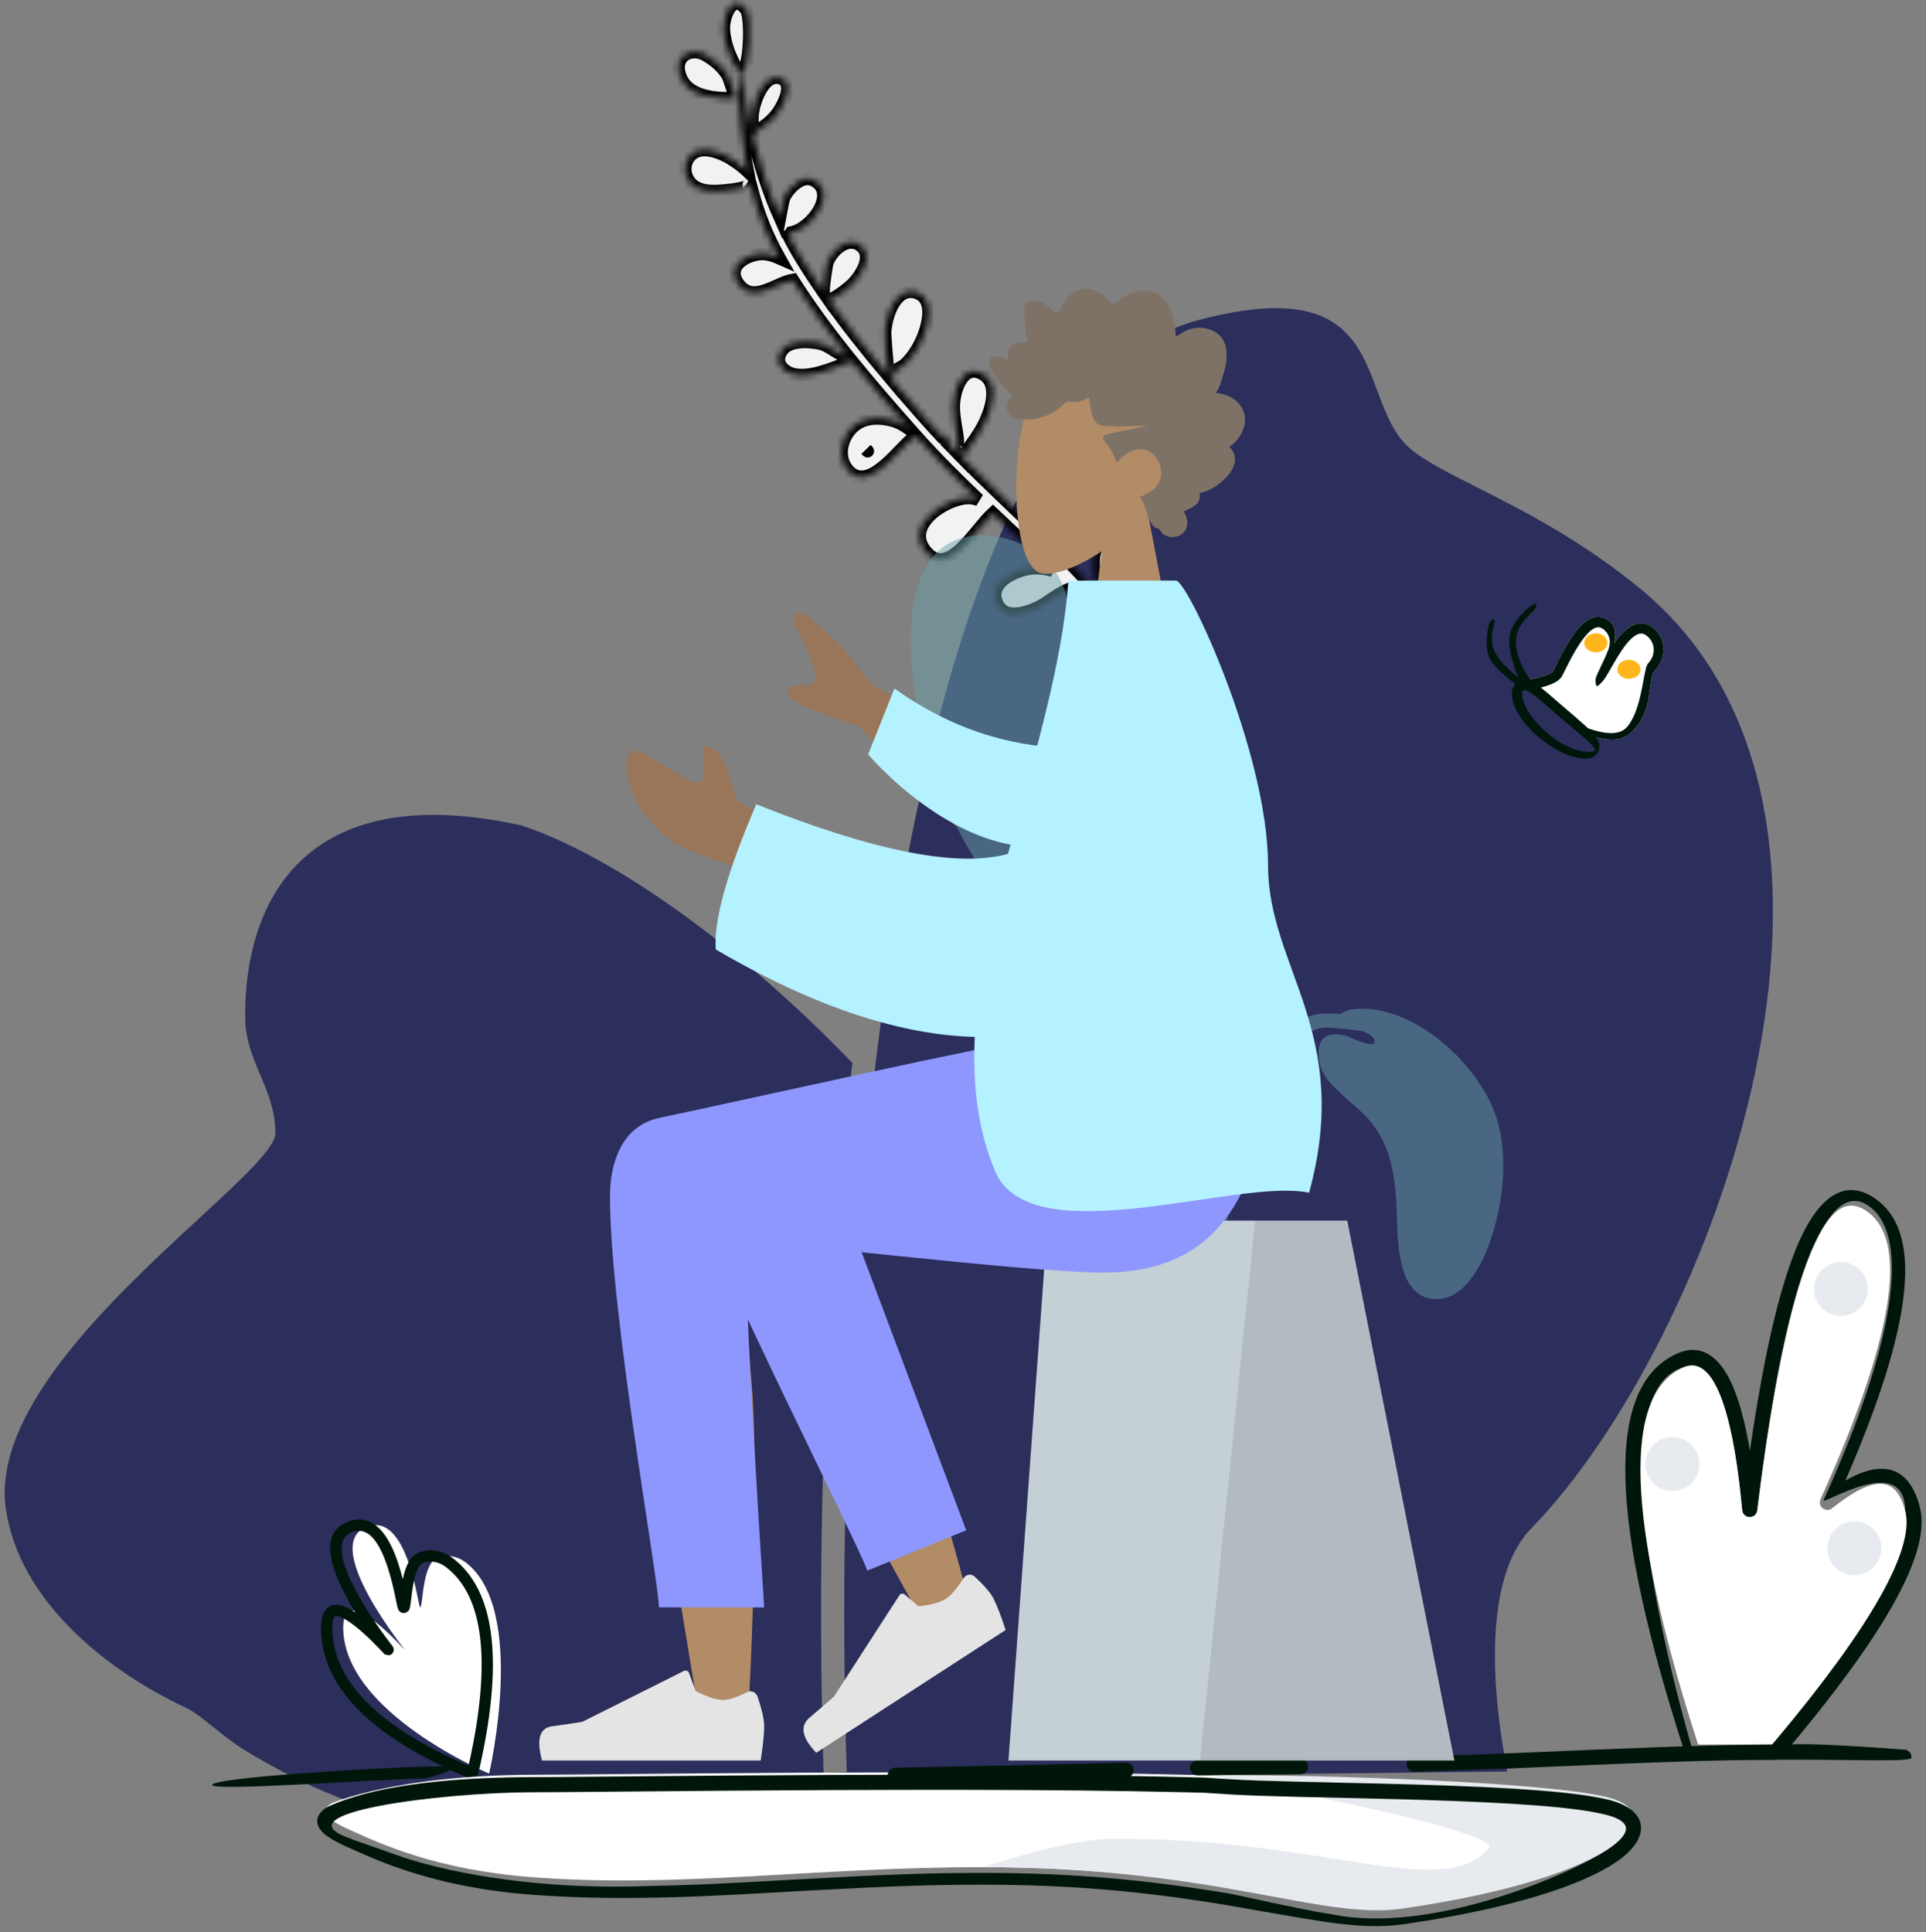<svg width="300" height="301" viewBox="0 0 300 301" fill="none" xmlns="http://www.w3.org/2000/svg">
<rect x="0" y="0" width="300" height="301" fill="#808080" stroke="none"/>
<path d="M214.532 60.867C211.46 52.665 208.255 44.108 186.556 49.896C174.905 53.004 165.138 63.985 157.154 80.291C151.147 93.26 146.072 110.03 142.023 130.137C133.75 171.222 130.264 224.37 131.893 276.043L128.283 276.157L128.235 274.599C127.133 237.285 128.68 199.275 132.762 165.576C115.397 147.528 95.604 133.303 81.181 128.578C47.003 121.042 37.973 140.952 38.197 158.714C38.238 161.961 39.373 164.662 40.516 167.383C41.699 170.197 42.89 173.032 42.89 176.515C42.89 178.825 37.724 183.596 31.01 189.798C17.809 201.992 -1.379 219.716 0.924 235.14C3.052 249.394 16.549 260.218 28.972 266.036C30.189 266.606 31.514 267.665 33.108 268.938C34.241 269.844 35.511 270.859 36.974 271.883L37.087 271.962C38.237 272.754 40.134 273.871 42.78 275.314L43.596 275.757C81.023 295.947 124.461 282.345 137.997 277.324L138.787 277.028L234.773 275.959L234.761 275.884C234.735 275.727 234.692 275.495 234.637 275.194C233.734 270.305 229.497 247.336 238.52 238.08C266.7 209.174 297.6 126.45 255.587 91.785C246.303 84.124 237.09 79.467 230.015 75.891C225.718 73.719 222.209 71.945 219.951 70.139C217.171 67.915 215.864 64.424 214.532 60.867Z" fill="#2C2E5C"/>
<path fill-rule="evenodd" clip-rule="evenodd" d="M76.184 276.281C76.184 276.281 53.463 266.774 53.463 253.539C53.463 249.656 55.892 250.029 60.749 254.658C61.278 255.161 62.034 255.934 63.02 256.976C63.623 257.615 49.987 241.056 56.858 237.959C63.556 234.94 65.114 250.614 65.464 250.398C65.853 250.157 65.74 245.415 67.29 243.318C68.125 242.188 70.581 241.947 72.439 243.318C82.201 250.521 76.184 276.281 76.184 276.281Z" fill="white"/>
<path fill-rule="evenodd" clip-rule="evenodd" d="M53.917 237.159C50.584 238.662 50.815 242.452 53.359 247.617L53.554 248.007C54.02 248.922 54.551 249.868 55.139 250.837L55.341 251.168L55.316 251.151C54.364 250.518 53.543 250.148 52.837 250.039C50.961 249.751 50.005 251.133 50.005 253.539C50.005 262.802 57.827 270.631 73.265 277.09C73.765 277.3 74.334 277.009 74.457 276.48C78.541 258.999 77.256 247.686 70.379 242.612C68.269 241.055 65.219 241.152 64.004 242.796L63.898 242.945C63.381 243.705 63.021 244.704 62.754 245.948L62.742 246.003L62.707 245.866C62.517 245.122 62.317 244.42 62.089 243.717C61.336 241.386 60.434 239.555 59.304 238.329C57.816 236.717 55.966 236.235 53.917 237.159ZM61.469 248.275L61.854 250.091L61.899 250.28C61.926 250.394 61.952 250.486 61.979 250.564C62.014 250.669 62.051 250.755 62.109 250.848C62.181 250.962 62.271 251.062 62.414 251.148C62.692 251.317 63.05 251.326 63.345 251.144C63.724 250.91 63.817 250.709 63.92 250.045L63.969 249.714C64.004 249.469 64.129 248.427 64.15 248.262C64.234 247.604 64.318 247.061 64.422 246.543C64.665 245.329 64.992 244.411 65.415 243.839C65.993 243.057 67.943 242.995 69.337 244.024L69.52 244.161C75.32 248.629 76.575 258.746 73.09 274.58L72.982 275.064L72.625 274.909C58.652 268.815 51.76 261.672 51.76 253.539C51.76 252.062 52.017 251.689 52.571 251.774C53.55 251.924 55.26 253.098 57.563 255.293L57.858 255.578C58.209 255.923 58.64 256.363 59.151 256.895L59.831 257.609C59.843 257.62 59.86 257.636 59.895 257.667L59.906 257.694C59.933 257.738 60.02 257.754 60.594 257.861L60.795 257.79C61.032 257.7 61.07 257.641 61.272 257.324L61.318 257.132C61.345 257.005 61.341 256.975 61.327 256.866L61.288 256.71C61.28 256.68 61.274 256.664 61.263 256.641L61.254 256.623C61.23 256.572 61.217 256.546 61.195 256.512L60.956 256.191L60.348 255.386C60.244 255.246 60.138 255.104 60.022 254.946C59.022 253.588 58.052 252.186 57.141 250.739C56.286 249.383 55.542 248.076 54.933 246.841C52.786 242.484 52.615 239.671 54.638 238.759C57.073 237.661 58.943 239.687 60.419 244.256C60.821 245.498 61.139 246.749 61.469 248.275Z" fill="#00160A"/>
<path fill-rule="evenodd" clip-rule="evenodd" d="M51.642 280.926C49.65 282.073 50.462 283.268 54.758 285.175C59.395 287.26 68.024 291.285 82.846 292.418C105.803 294.175 126.705 290.861 153.092 290.861C189.623 290.861 205.658 298.888 218.444 297.037C252.719 292.074 260.484 282.444 250.258 279.959C239.032 277.23 203.351 277.564 191.34 276.779L187.623 276.541L184.43 276.461C149.857 275.612 94.44 276.461 83.617 276.461C61.538 276.461 51.642 280.926 51.642 280.926Z" fill="white"/>
<path fill-rule="evenodd" clip-rule="evenodd" d="M153.092 290.862C189.623 290.862 205.658 299.166 218.444 297.315C252.719 292.352 260.483 282.444 250.258 279.959C239.032 277.231 198.252 276.345 188.211 276.562C188.211 276.562 234.374 285.092 231.904 287.917C224.549 296.329 206.234 286.164 172.971 286.461C166.118 286.522 153.092 290.862 153.092 290.862Z" fill="#E7EAEE"/>
<path fill-rule="evenodd" clip-rule="evenodd" d="M85.808 276.822C84.919 276.827 84.205 276.829 83.617 276.829L82.609 276.831C68.256 276.899 57.786 278.407 51.157 281.399L51.053 281.452C49.505 282.343 48.912 283.657 49.885 285.005C50.514 285.877 51.831 286.701 54.055 287.702L55.944 288.547C58.303 289.591 59.701 290.157 61.801 290.896L62.029 290.976C68.086 293.091 74.809 294.536 82.756 295.144C88.403 295.576 94.158 295.725 100.467 295.637L102.675 295.599C106.823 295.513 110.356 295.367 116.812 295.021L127.97 294.403C138.603 293.827 145.09 293.597 152.748 293.591H153.092C166.799 293.591 177.995 294.634 190.414 296.667L191.492 296.847C193.363 297.172 203.655 298.985 206.497 299.394L206.595 299.408C211.554 300.105 215.223 300.245 218.613 299.754L219.561 299.615C234.956 297.314 246.081 293.887 251.699 290.096C257.312 286.308 256.804 281.969 250.723 280.407L250.538 280.36C245.487 279.133 235.902 278.451 221.007 278.005L217.952 277.919C217.062 277.895 216.142 277.871 215.174 277.848L202.208 277.547C197.214 277.424 194.153 277.318 191.835 277.177L187.699 276.912L184.459 276.829L181.167 276.755C171.619 276.556 160.216 276.46 147.163 276.453H143.282C134.186 276.458 124.771 276.503 114.26 276.581L85.808 276.822ZM150.198 278.817C163.227 278.839 174.523 278.953 183.864 279.177L187.593 279.27L191.833 279.542C194.167 279.681 197.222 279.786 202.139 279.907L214.629 280.196C216.101 280.231 217.462 280.266 218.767 280.302L221.826 280.392C236.025 280.833 245.254 281.506 249.98 282.655L250.263 282.726C254.183 283.755 254.311 285.485 250.379 288.139C245.001 291.768 222.928 301.489 207.329 298.175L206.611 298.074C203.314 297.583 192.264 295.105 191.614 294.997L190.012 294.735C178.051 292.809 167.133 291.799 153.973 291.756H152.059C144.19 291.777 137.411 292.039 125.894 292.677L117.902 293.122C110.172 293.543 106.486 293.694 101.677 293.781L101.29 293.788C76.9 294.735 62.029 289.053 62.029 289.053C60.083 288.358 55.047 286.609 55.047 286.609L54.672 286.437C42.922 282.448 68.575 279.257 82.63 279.192L87.012 279.175L112.465 278.956C124.314 278.864 134.747 278.814 144.838 278.813L150.198 278.817Z" fill="#00160A"/>
<path fill-rule="evenodd" clip-rule="evenodd" d="M279.835 194.322L279.736 194.562L279.537 195.059C276.956 201.607 274.678 211.638 272.689 225.177L272.573 225.973L272.566 225.934C271.796 221.394 270.823 217.866 269.639 215.339C267.583 210.949 264.652 209.291 261.189 210.867C249.951 215.98 250.621 236.768 262.523 273.302C262.681 273.787 263.134 274.117 263.645 274.117H276.565C276.912 274.117 277.241 273.964 277.466 273.699C293.6 254.669 300.825 241.876 299.059 234.847L299.001 234.624C297.394 228.577 293.375 227.281 287.643 230.531L287.439 230.648L287.725 229.99C297.668 206.954 299.493 192.771 292.774 187.243C287.842 183.184 283.34 185.869 279.835 194.322ZM291.466 188.154C297.382 193.02 295.279 208.956 284.059 233.656C283.546 234.785 296.769 225.934 296.769 235.422L296.812 235.603C298.084 241.443 291.514 253.233 277.027 270.555L276.017 271.756L263.645 272.637C263.645 272.637 246.965 217.562 262.166 213.016C266.541 211.708 269.768 218.06 271.369 235.244C271.5 236.651 273.544 236.681 273.716 235.278L273.856 234.146C276.156 215.767 278.884 202.779 282.016 195.227L282.195 194.801C285.12 187.952 288.162 185.435 291.466 188.154Z" fill="#00160A"/>
<path d="M291.274 189.066C297.189 193.932 294.792 208.833 283.572 233.533C283.059 234.662 284.412 235.717 285.382 234.944L285.777 234.633C292.151 229.671 295.419 230.051 296.769 235.422L296.812 235.603C298.084 241.443 291.514 253.233 277.027 270.555L276.017 271.755H264.503L264.09 270.469C253.234 236.446 252.806 217.274 262.166 213.016C266.484 211.051 269.768 218.06 271.369 235.244C271.5 236.651 273.543 236.681 273.716 235.278L273.856 234.146C276.156 215.768 278.884 202.779 282.016 195.226L282.195 194.801C285.12 187.952 287.969 186.346 291.274 189.066Z" fill="white"/>
<path d="M260.514 232.262C262.832 232.262 264.711 230.383 264.711 228.065C264.711 225.747 262.832 223.868 260.514 223.868C258.196 223.868 256.317 225.747 256.317 228.065C256.317 230.383 258.196 232.262 260.514 232.262Z" fill="#E7EAEE"/>
<path d="M286.746 204.982C289.064 204.982 290.943 203.103 290.943 200.785C290.943 198.467 289.064 196.588 286.746 196.588C284.428 196.588 282.549 198.467 282.549 200.785C282.549 203.103 284.428 204.982 286.746 204.982Z" fill="#E7EAEE"/>
<path d="M288.844 245.38C291.162 245.38 293.042 243.501 293.042 241.183C293.042 238.865 291.162 236.986 288.844 236.986C286.527 236.986 284.647 238.865 284.647 241.183C284.647 243.501 286.527 245.38 288.844 245.38Z" fill="#E7EAEE"/>
<path fill-rule="evenodd" clip-rule="evenodd" d="M66.392 277.032C58.984 277.149 33.507 279.037 33.067 278.092C32.504 276.882 60.286 275.292 66.342 275.196L68.239 275.171C73.745 275.111 66.392 277.032 66.392 277.032ZM175.368 274.576C176.02 274.559 176.562 275.073 176.579 275.725C176.597 276.377 176.082 276.919 175.431 276.936L164.886 277.196C158.324 277.348 150.716 277.503 139.476 277.725C138.824 277.738 138.285 277.22 138.273 276.568C138.26 275.916 138.777 275.377 139.43 275.364L159.334 274.959C165.377 274.828 170.231 274.712 175.368 274.576ZM202.565 274.026C203.217 274.016 203.754 274.536 203.764 275.188C203.774 275.84 203.254 276.376 202.602 276.387L199.836 276.421L191.373 276.479C189.601 276.497 188.214 276.521 186.579 276.562C185.927 276.578 185.386 276.062 185.37 275.41C185.354 274.758 185.869 274.217 186.521 274.201L188.603 274.157C189.966 274.132 191.351 274.116 193.191 274.103L200.228 274.056C201.047 274.048 201.787 274.039 202.565 274.026ZM279.066 271.756C279.066 271.756 281.185 271.39 296.658 272.548C297.308 272.597 297.796 273.163 297.747 273.813C297.699 274.463 290.047 274.135 279.587 274.117L276.71 274.121C269.03 274.155 261.895 274.363 250.053 274.851L235.106 275.482C228.728 275.743 224.922 275.871 220.295 275.979C219.644 275.995 219.103 275.479 219.087 274.828C219.072 274.176 219.588 273.635 220.24 273.62L223.956 273.523C228.376 273.395 232.918 273.216 240.971 272.873L249.511 272.51C262.863 271.958 270.288 271.756 279.066 271.756Z" fill="#00160A"/>
<path d="M243.298 101.835L243.569 101.338C245.686 97.504 247.529 95.601 249.679 96.222C249.854 96.272 250.025 96.341 250.192 96.428C251.51 97.111 251.826 98.381 251.457 100.114L251.432 100.221L251.494 100.132C252.119 99.245 252.714 98.56 253.331 98.052L253.464 97.946C254.837 96.877 256.293 96.778 257.612 97.891C259.717 99.668 259.478 102.65 257.759 104.484L257.664 104.583C257.425 104.825 257.281 105.348 257.121 106.578L256.982 107.656C256.815 108.9 256.703 109.445 256.441 110.288C255.945 111.879 255.133 113.207 253.868 114.291C252.278 115.654 249.594 115.464 245.814 113.91C245.408 113.743 245.214 113.279 245.38 112.873C245.548 112.467 240.078 107.644 239.913 107.855L239.86 107.917C239.556 108.233 239.052 108.243 238.736 107.939L237.967 107.199C237.505 106.752 237.736 105.971 238.366 105.847C239.521 105.62 240.418 105.37 241.048 105.102C241.577 104.878 241.866 104.664 241.934 104.525C241.934 104.525 243.082 102.237 243.298 101.835Z" fill="white"/>
<path fill-rule="evenodd" clip-rule="evenodd" d="M237.625 105.927C236.285 105.826 235.497 106.845 235.497 108.078C235.497 112.347 242.471 118.184 247.016 118.184C248.348 118.184 249.438 117.232 249.051 115.775C248.905 115.226 248.569 114.739 248.019 114.139L247.898 114.008C247.279 113.351 246.639 112.765 245.205 111.53L243.007 109.647C242.469 109.181 241.611 108.436 241.352 108.215L241.04 107.95C240.439 107.443 239.975 107.075 239.56 106.781C238.827 106.263 238.26 105.974 237.625 105.927ZM237.087 108.078C237.087 106.409 239.478 108.716 242.356 111.185L244.269 112.821C246.609 114.839 249.466 116.939 248.019 117.092C243.436 117.581 237.087 111.502 237.087 108.078Z" fill="#00160A"/>
<path fill-rule="evenodd" clip-rule="evenodd" d="M237.992 94.74C238.32 94.449 239.961 93.303 239.114 94.808C238.267 96.312 233.367 98.221 238.267 105.829C238.453 106.119 238.226 106.699 237.817 106.86C237.408 107.02 236.947 106.819 236.787 106.41C235.548 103.255 234.975 100.971 235.085 99.487C235.201 97.913 236.188 96.339 237.992 94.74Z" fill="#00160A"/>
<path fill-rule="evenodd" clip-rule="evenodd" d="M231.87 97.39C231.957 96.96 232.806 95.894 232.806 96.767C232.806 97.639 231.558 99.853 233.315 102.347C235.071 104.841 238.095 106.533 237.836 106.887C237.577 107.242 237.08 107.32 236.725 107.062C234.182 105.209 232.637 103.759 232.055 102.623C231.448 101.438 231.406 99.703 231.87 97.39Z" fill="#00160A"/>
<path fill-rule="evenodd" clip-rule="evenodd" d="M243.298 101.835L243.569 101.338C245.686 97.504 247.529 95.601 249.679 96.222C249.854 96.272 250.025 96.341 250.192 96.428C251.51 97.111 251.826 98.381 251.457 100.114L251.432 100.221L251.494 100.132C252.119 99.245 252.714 98.56 253.331 98.052L253.464 97.946C254.837 96.877 256.293 96.778 257.612 97.891C259.717 99.668 259.478 102.65 257.759 104.484L257.664 104.583C257.425 104.825 257.281 105.348 257.121 106.578L256.982 107.656C256.815 108.9 256.703 109.445 256.441 110.288C255.945 111.879 255.133 113.207 253.868 114.291C252.278 115.654 249.594 115.464 245.814 113.91C245.408 113.743 245.214 113.279 245.38 112.873C245.548 112.467 251.271 115.793 253.464 113.207C255.657 110.621 255.894 105.273 256.527 103.652L256.68 103.37C257.892 102.143 257.933 100.243 256.586 99.106C255.891 98.519 255.261 98.562 254.441 99.2C253.694 99.782 252.915 100.78 252.018 102.233L251.755 102.666C251.313 103.411 250.429 104.956 250.311 105.152L250.15 105.419C249.605 106.309 248.911 106.866 248.808 106.891C248.705 106.914 248.559 106.832 248.522 106.079C248.51 105.832 248.573 105.582 248.705 105.243L248.758 105.112C248.917 104.724 249.795 102.899 249.856 102.769C250.122 102.194 250.336 101.693 250.514 101.221C251.228 99.317 250.165 98.204 249.46 97.839C249.385 97.8 249.311 97.77 249.239 97.75C248.147 97.434 246.627 99.055 244.853 102.303L244.469 103.021C244.185 103.563 243.907 104.121 243.36 105.228C242.962 106.033 241.901 106.611 240.132 107.076L240.035 107.101L240.044 107.124C240.122 107.369 240.078 107.644 239.913 107.855L239.86 107.917C239.556 108.233 239.052 108.243 238.736 107.939L237.967 107.199C237.505 106.752 237.736 105.971 238.366 105.847C239.521 105.62 240.418 105.37 241.048 105.102C241.577 104.878 241.866 104.664 241.934 104.525L242.677 103.029C242.905 102.577 243.082 102.237 243.298 101.835Z" fill="#00160A"/>
<path d="M253.73 105.749C254.728 105.749 255.536 105.086 255.536 104.268C255.536 103.45 254.728 102.787 253.73 102.787C252.732 102.787 251.924 103.45 251.924 104.268C251.924 105.086 252.732 105.749 253.73 105.749Z" fill="#FFB61D"/>
<path d="M248.569 101.62C249.566 101.62 250.375 100.957 250.375 100.139C250.375 99.321 249.566 98.658 248.569 98.658C247.571 98.658 246.763 99.321 246.763 100.139C246.763 100.957 247.571 101.62 248.569 101.62Z" fill="#FFB61D"/>
<mask id="path-20-inside-1_2003_2030" fill="white">
<path fill-rule="evenodd" clip-rule="evenodd" d="M109.83 8.524C107.654 7.312 104.752 8.717 105.962 11.921C107.259 15.352 112.053 15.395 114.76 15.327C114.489 15.311 113.617 12.165 113.318 11.689C112.437 10.287 111.168 9.27 109.83 8.524ZM134.908 70.039C135.458 70.567 134.953 70.089 134.908 70.039V70.039ZM107.733 24.042C106.46 25.136 106.399 27.066 107.439 28.373C108.678 29.929 110.941 29.872 112.629 29.72C113.393 29.652 117.472 29.285 116.505 28.535C116.58 28.567 116.735 28.643 116.901 28.748C116.991 29.115 117.085 29.48 117.182 29.845C117.158 29.86 117.138 29.877 117.112 29.893C117.14 29.879 117.16 29.864 117.184 29.851C118.165 33.49 119.561 36.955 121.389 40.197C120.705 39.894 119.997 39.665 119.278 39.563C117.15 39.261 112.674 41.118 115.054 44.3C117.337 47.35 120.89 44.078 123.48 43.627C125.992 47.564 128.762 51.338 131.665 54.985C131.487 55.048 131.331 55.178 131.242 55.381C130.077 54.718 128.864 53.769 127.786 53.511C126.231 53.141 123.041 52.917 121.866 54.48C120.42 56.402 121.97 57.964 123.678 58.332C126.155 58.867 129.397 57.508 131.781 56.59C132.053 56.644 132.351 56.554 132.529 56.31C132.581 56.29 132.634 56.271 132.685 56.253C135.625 59.882 138.677 63.392 141.711 66.825C141.679 66.823 141.646 66.821 141.613 66.819C140.821 66.236 139.973 65.758 139.052 65.508C136.924 64.925 134.42 64.922 132.693 66.652C130.972 68.374 130.363 71.385 132.143 73.319C135.705 77.189 140.955 68.364 142.752 67.996C145.835 71.448 149.094 74.673 152.406 77.834C152.03 77.705 151.644 77.611 151.245 77.568C147.999 77.219 140.378 81.689 144.362 86.087C147.835 89.919 151.854 82.543 154.652 79.963C157.772 82.909 160.909 85.834 163.958 88.873C162.295 88.377 160.688 88.305 158.905 88.909C157.061 89.536 154.084 91.1 155.25 93.897C156.436 96.741 160.011 95.447 161.872 94.544C162.888 94.052 164.923 92.389 166.711 91.689C171.576 96.848 175.791 102.529 178.981 109.222C180.973 113.401 182.484 117.866 183.548 122.454C184.227 125.383 185.565 130.302 185.298 134.114C186.574 126.484 184.266 117.32 181.779 110.499C179.492 104.227 176.07 98.722 172.061 93.766C173.067 90.368 181.534 85.468 176.473 82.311C173.785 80.643 171.032 83.412 170.444 86.345C170.041 88.36 170.656 90.893 171.308 92.849C170.047 91.338 168.736 89.876 167.385 88.463C165.519 86.509 163.607 84.612 161.678 82.739C164.857 79.384 167.867 69.793 163.603 68.225C157.307 65.915 160.339 78.997 160.778 81.449C160.903 81.457 161 81.415 161.071 81.324C161.036 81.549 160.995 81.789 160.945 82.031C157.252 78.465 153.503 74.968 149.879 71.317C150.205 71.046 150.724 70.01 151.132 69.459C152.053 68.216 152.934 66.918 153.578 65.464C154.595 63.166 155.576 59.502 152.88 58.15C149.948 56.678 148.554 60.823 148.534 63.295C148.52 65.005 148.935 66.63 149.151 68.306C149.218 68.829 148.958 71.185 149.592 70.171C149.563 70.545 149.558 70.816 149.573 71.008C148.922 70.349 148.277 69.683 147.635 69.012C147.665 68.927 147.687 68.835 147.692 68.728C147.726 67.991 147.066 67.707 146.602 67.923C145.756 67.019 144.917 66.104 144.094 65.171C142.349 63.194 140.578 61.161 138.82 59.085C139.201 58.717 139.049 58.207 139.406 57.816C139.762 57.426 140.464 57.211 140.883 56.849C141.936 55.938 142.81 54.61 143.442 53.303C144.485 51.144 145.833 46.615 142.785 45.586C139.645 44.524 138.051 48.884 137.849 51.609C137.809 52.137 138.161 56.895 138.431 58.623C135.177 54.764 131.977 50.76 129.078 46.686C129.957 46.677 132.449 44.654 132.953 44.102C134.183 42.757 136.137 39.782 133.982 38.208C132.065 36.812 129.703 38.834 128.884 40.799C128.749 41.123 128.274 44.135 128.237 45.486C127.037 43.758 125.893 42.021 124.828 40.278C124.117 39.118 123.454 37.929 122.833 36.714C122.982 36.619 123.123 36.453 123.256 36.247C126.452 35.638 130.527 30.038 126.772 28.089C124.985 27.163 123.047 29.075 122.171 30.641C121.992 30.961 121.701 32.572 121.465 33.842C119.678 29.817 118.313 25.556 117.274 21.188C117.552 21.11 117.788 20.871 117.819 20.461C119.371 19.467 120.596 18.64 121.679 16.73C122.352 15.543 123.564 12.832 121.587 12.174C119.014 11.317 117.397 15.731 117.187 17.904C117.162 18.157 117.163 18.891 117.172 19.563C117.082 19.55 116.992 19.551 116.904 19.569C116.313 16.863 115.841 14.123 115.466 11.379C116.87 10.871 117.113 2.588 116.178 1.409C114.088 -1.232 112.613 2.583 112.725 4.599C112.856 6.976 113.816 9.139 114.958 11.058C115.081 11.261 115.046 11.252 115.077 10.968C115.095 11.108 115.137 11.212 115.198 11.286C115.14 12.538 115.025 13.819 115.08 14.926C115.238 18.097 115.567 21.287 116.044 24.417C116.161 25.178 116.294 25.933 116.443 26.682C115.314 25.602 113.792 24.642 113.196 24.342C111.651 23.564 109.269 22.724 107.733 24.042ZM185.479 134.125C185.407 135.231 185.229 136.243 184.898 137.078C185.146 136.128 185.337 135.14 185.479 134.125Z"/>
</mask>
<path fill-rule="evenodd" clip-rule="evenodd" d="M109.83 8.524C107.654 7.312 104.752 8.717 105.962 11.921C107.259 15.352 112.053 15.395 114.76 15.327C114.489 15.311 113.617 12.165 113.318 11.689C112.437 10.287 111.168 9.27 109.83 8.524ZM134.908 70.039C135.458 70.567 134.953 70.089 134.908 70.039V70.039ZM107.733 24.042C106.46 25.136 106.399 27.066 107.439 28.373C108.678 29.929 110.941 29.872 112.629 29.72C113.393 29.652 117.472 29.285 116.505 28.535C116.58 28.567 116.735 28.643 116.901 28.748C116.991 29.115 117.085 29.48 117.182 29.845C117.158 29.86 117.138 29.877 117.112 29.893C117.14 29.879 117.16 29.864 117.184 29.851C118.165 33.49 119.561 36.955 121.389 40.197C120.705 39.894 119.997 39.665 119.278 39.563C117.15 39.261 112.674 41.118 115.054 44.3C117.337 47.35 120.89 44.078 123.48 43.627C125.992 47.564 128.762 51.338 131.665 54.985C131.487 55.048 131.331 55.178 131.242 55.381C130.077 54.718 128.864 53.769 127.786 53.511C126.231 53.141 123.041 52.917 121.866 54.48C120.42 56.402 121.97 57.964 123.678 58.332C126.155 58.867 129.397 57.508 131.781 56.59C132.053 56.644 132.351 56.554 132.529 56.31C132.581 56.29 132.634 56.271 132.685 56.253C135.625 59.882 138.677 63.392 141.711 66.825C141.679 66.823 141.646 66.821 141.613 66.819C140.821 66.236 139.973 65.758 139.052 65.508C136.924 64.925 134.42 64.922 132.693 66.652C130.972 68.374 130.363 71.385 132.143 73.319C135.705 77.189 140.955 68.364 142.752 67.996C145.835 71.448 149.094 74.673 152.406 77.834C152.03 77.705 151.644 77.611 151.245 77.568C147.999 77.219 140.378 81.689 144.362 86.087C147.835 89.919 151.854 82.543 154.652 79.963C157.772 82.909 160.909 85.834 163.958 88.873C162.295 88.377 160.688 88.305 158.905 88.909C157.061 89.536 154.084 91.1 155.25 93.897C156.436 96.741 160.011 95.447 161.872 94.544C162.888 94.052 164.923 92.389 166.711 91.689C171.576 96.848 175.791 102.529 178.981 109.222C180.973 113.401 182.484 117.866 183.548 122.454C184.227 125.383 185.565 130.302 185.298 134.114C186.574 126.484 184.266 117.32 181.779 110.499C179.492 104.227 176.07 98.722 172.061 93.766C173.067 90.368 181.534 85.468 176.473 82.311C173.785 80.643 171.032 83.412 170.444 86.345C170.041 88.36 170.656 90.893 171.308 92.849C170.047 91.338 168.736 89.876 167.385 88.463C165.519 86.509 163.607 84.612 161.678 82.739C164.857 79.384 167.867 69.793 163.603 68.225C157.307 65.915 160.339 78.997 160.778 81.449C160.903 81.457 161 81.415 161.071 81.324C161.036 81.549 160.995 81.789 160.945 82.031C157.252 78.465 153.503 74.968 149.879 71.317C150.205 71.046 150.724 70.01 151.132 69.459C152.053 68.216 152.934 66.918 153.578 65.464C154.595 63.166 155.576 59.502 152.88 58.15C149.948 56.678 148.554 60.823 148.534 63.295C148.52 65.005 148.935 66.63 149.151 68.306C149.218 68.829 148.958 71.185 149.592 70.171C149.563 70.545 149.558 70.816 149.573 71.008C148.922 70.349 148.277 69.683 147.635 69.012C147.665 68.927 147.687 68.835 147.692 68.728C147.726 67.991 147.066 67.707 146.602 67.923C145.756 67.019 144.917 66.104 144.094 65.171C142.349 63.194 140.578 61.161 138.82 59.085C139.201 58.717 139.049 58.207 139.406 57.816C139.762 57.426 140.464 57.211 140.883 56.849C141.936 55.938 142.81 54.61 143.442 53.303C144.485 51.144 145.833 46.615 142.785 45.586C139.645 44.524 138.051 48.884 137.849 51.609C137.809 52.137 138.161 56.895 138.431 58.623C135.177 54.764 131.977 50.76 129.078 46.686C129.957 46.677 132.449 44.654 132.953 44.102C134.183 42.757 136.137 39.782 133.982 38.208C132.065 36.812 129.703 38.834 128.884 40.799C128.749 41.123 128.274 44.135 128.237 45.486C127.037 43.758 125.893 42.021 124.828 40.278C124.117 39.118 123.454 37.929 122.833 36.714C122.982 36.619 123.123 36.453 123.256 36.247C126.452 35.638 130.527 30.038 126.772 28.089C124.985 27.163 123.047 29.075 122.171 30.641C121.992 30.961 121.701 32.572 121.465 33.842C119.678 29.817 118.313 25.556 117.274 21.188C117.552 21.11 117.788 20.871 117.819 20.461C119.371 19.467 120.596 18.64 121.679 16.73C122.352 15.543 123.564 12.832 121.587 12.174C119.014 11.317 117.397 15.731 117.187 17.904C117.162 18.157 117.163 18.891 117.172 19.563C117.082 19.55 116.992 19.551 116.904 19.569C116.313 16.863 115.841 14.123 115.466 11.379C116.87 10.871 117.113 2.588 116.178 1.409C114.088 -1.232 112.613 2.583 112.725 4.599C112.856 6.976 113.816 9.139 114.958 11.058C115.081 11.261 115.046 11.252 115.077 10.968C115.095 11.108 115.137 11.212 115.198 11.286C115.14 12.538 115.025 13.819 115.08 14.926C115.238 18.097 115.567 21.287 116.044 24.417C116.161 25.178 116.294 25.933 116.443 26.682C115.314 25.602 113.792 24.642 113.196 24.342C111.651 23.564 109.269 22.724 107.733 24.042ZM185.479 134.125C185.407 135.231 185.229 136.243 184.898 137.078C185.146 136.128 185.337 135.14 185.479 134.125Z" fill="#F2F2F2" stroke="black" stroke-width="2" mask="url(#path-20-inside-1_2003_2030)"/>
<g opacity="0.7">
<path opacity="0.7" fill-rule="evenodd" clip-rule="evenodd" d="M152.17 83.42C158.215 83.068 165.691 87.03 166.336 94.409C166.804 99.771 166.659 105.117 167.384 110.47C167.964 114.749 169.19 118.856 170.862 122.753C172.47 126.501 175.806 129.691 176.674 133.695C177.227 136.246 176.917 139.834 176.154 142.33C175.227 145.364 175.72 145.124 177.568 147.67C181.189 152.658 184.449 157.774 186.755 163.733C190.076 172.315 192.253 182.347 191.02 191.741C190.864 192.934 190.678 197.215 189.215 197.514C187.581 197.849 188.345 195.4 188.432 194.609C188.988 189.563 189.482 185.152 188.811 180.026C186.224 160.251 173.591 147.222 165.365 130.439C164.913 129.573 163.959 127.512 163.295 126.153C162.247 124.006 161.193 119.921 159.775 118.329C157.103 115.331 159.559 121.359 160.08 122.51C160.738 123.966 161.462 125.513 162.137 126.789C165.223 132.702 168.668 139.156 171.855 145.251C158.07 148.778 148.361 130.167 144.662 117.932C141.614 107.851 137.967 84.283 152.17 83.42Z" fill="#69A1AC"/>
<path opacity="0.7" fill-rule="evenodd" clip-rule="evenodd" d="M191.593 189.063H189.885C190.003 186.656 190.16 184.254 190.518 181.875C191.888 172.774 196.172 159.407 205.568 157.93C205.915 157.875 207.19 157.866 208.734 157.968C209.467 157.508 210.287 157.231 211.15 157.167C219.15 156.504 228.084 163.752 231.943 171.294C235.054 177.375 234.53 185.36 232.608 191.82C231.322 196.145 228.513 202.312 223.831 202.372C217.972 202.447 217.689 194.316 217.576 189.562C217.425 183.242 216.714 177.736 212.279 173.428C211.246 172.425 210.116 171.542 209.072 170.552C207.437 169.003 205.631 167.417 205.42 164.855C205.13 161.319 206.907 160.683 209.62 161.34C210.083 161.451 214.742 163.799 214.052 161.944C213.842 161.377 213.072 160.927 212.101 160.591C209.589 160.284 206.592 159.928 205.731 160.141C196.434 162.431 192.815 176.892 191.853 186.08C191.75 187.071 191.666 188.066 191.593 189.063Z" fill="#69A1AC"/>
</g>
<path fill-rule="evenodd" clip-rule="evenodd" d="M178.666 79.245C181.449 75.576 183.333 71.081 183.018 66.043C182.111 51.528 164.119 54.721 160.619 62.047C157.119 69.373 157.535 87.955 162.058 89.265C163.862 89.787 167.705 88.508 171.616 85.861L169.161 105.364H183.656L178.666 79.245Z" fill="#B28B67"/>
<path fill-rule="evenodd" clip-rule="evenodd" d="M189.338 61.211C189.806 60.69 190.061 59.947 190.282 59.24C190.512 58.507 190.734 57.766 190.887 57.002C191.191 55.477 191.194 53.722 190.225 52.538C189.448 51.588 188.281 51.162 187.205 51.069C186.488 51.007 185.752 51.12 185.064 51.374C184.382 51.626 183.794 52.127 183.133 52.439C183.108 50.795 182.857 49.075 182.115 47.671C181.4 46.32 180.26 45.562 178.963 45.362C177.631 45.156 176.316 45.506 175.123 46.23C174.825 46.412 174.529 46.602 174.246 46.817C174.009 46.997 173.763 47.214 173.485 47.287C173.175 47.368 173.021 47.167 172.819 46.913C172.583 46.616 172.317 46.353 172.036 46.121C170.79 45.093 169.156 44.67 167.714 45.287C167.049 45.57 166.403 46.053 165.952 46.717C165.55 47.309 165.263 48.248 164.708 48.661C164.473 48.836 164.307 48.604 164.092 48.432C163.77 48.175 163.463 47.891 163.137 47.64C162.68 47.288 162.184 47.024 161.653 46.886C160.876 46.684 159.803 46.732 159.58 47.874C159.497 48.304 159.561 48.763 159.588 49.195C159.625 49.789 159.664 50.383 159.709 50.976C159.744 51.426 159.788 51.861 159.864 52.303C159.904 52.539 160.031 52.978 159.941 53.214C159.828 53.509 159.309 53.341 159.087 53.352C158.649 53.372 158.21 53.458 157.805 53.668C157.491 53.831 157.161 54.071 157.028 54.475C156.947 54.723 156.968 54.978 157.007 55.233C157.053 55.539 157 55.702 156.966 56.011C156.377 55.686 154.339 54.963 154.082 56.147C153.997 56.541 154.191 56.987 154.34 57.319C154.6 57.902 154.941 58.435 155.29 58.943C156.018 60.004 156.886 60.918 157.821 61.7C156.726 62.247 156.44 63.859 157.388 64.82C157.806 65.244 158.369 65.338 158.897 65.311C159.09 65.301 159.369 65.218 159.521 65.256C159.603 65.276 159.69 65.354 159.804 65.363C160.549 65.42 161.39 65.218 162.118 65.033C163.416 64.702 164.645 64.011 165.648 62.96C165.906 62.69 166.118 62.535 166.465 62.539C166.768 62.542 167.066 62.636 167.369 62.644C168.172 62.667 168.895 62.227 169.641 61.933C169.686 63.064 169.973 64.309 170.385 65.326C170.721 66.156 171.422 66.276 172.111 66.349C174.315 66.582 176.526 66.322 178.732 66.325C176.597 66.867 174.389 67.091 172.273 67.729C171.316 68.017 172.046 68.741 172.456 69.243C173.129 70.07 173.63 71.094 173.978 72.174C175.022 70.644 176.869 69.636 178.505 70.106C180.313 70.625 181.586 73.371 180.43 75.344C179.759 76.49 178.547 76.933 177.539 77.425C178.325 78.343 178.516 79.7 178.989 80.843C179.223 81.406 179.55 82.043 180.073 82.24C180.266 82.312 180.493 82.319 180.645 82.496C180.834 82.715 180.879 82.959 181.12 83.148C182.082 83.899 183.585 83.841 184.438 82.861C185.21 81.974 185.009 80.571 184.365 79.672C185.39 79.192 187.258 78.575 186.851 76.781C189.073 76.615 194.468 72.568 191.485 69.611C193.122 68.572 194.626 66.034 193.574 63.796C192.765 62.073 190.882 61.303 189.338 61.211Z" fill="#7E7267"/>
<path fill-rule="evenodd" clip-rule="evenodd" d="M209.855 190.145L163.195 190.145L157.081 274.247H226.538L209.855 190.145Z" fill="#C5CFD6"/>
<path fill-rule="evenodd" clip-rule="evenodd" d="M209.855 190.145H195.504L186.915 274.247H226.538L209.855 190.145Z" fill="black" fill-opacity="0.1"/>
<path fill-rule="evenodd" clip-rule="evenodd" d="M109.999 175.736C105.025 172.381 96.678 176.691 96.684 181.489C96.701 195.844 108.367 263.497 108.976 267.774C109.585 272.051 116.11 273.181 116.489 267.788C117.094 259.208 118.217 229.505 117.093 215.757C116.63 210.082 116.13 204.677 115.638 199.855C121.76 212.269 131.227 230.043 144.039 253.176L150.995 249.608C145.533 229.399 141.054 215.132 137.559 206.807C131.573 192.552 125.961 180.345 123.599 176.045C119.884 169.282 113.417 171.641 109.999 175.736Z" fill="#B28B67"/>
<path fill-rule="evenodd" clip-rule="evenodd" d="M150.498 238.385L126.624 174.875C120.905 164.544 104.87 176.978 106.82 182.97C111.248 196.574 133.768 240.616 135.087 244.669L150.498 238.385Z" fill="#8E97FD"/>
<path fill-rule="evenodd" clip-rule="evenodd" d="M151.823 245.603C153.311 246.977 154.278 248.1 154.726 248.971C155.27 250.03 155.908 251.678 156.638 253.914C155.544 254.623 145.71 260.999 127.137 273.041C124.907 270.692 124.56 268.868 126.095 267.571C127.63 266.273 128.896 265.178 129.895 264.287L140.078 248.532C140.274 248.229 140.651 248.162 140.921 248.382C140.926 248.386 140.93 248.389 140.935 248.393L143.051 250.223C144.992 250.033 146.44 249.628 147.396 249.008C148.173 248.504 149.064 247.457 150.071 245.865L150.071 245.865C150.457 245.254 151.211 245.11 151.755 245.544C151.778 245.563 151.801 245.582 151.823 245.603Z" fill="#E4E4E4"/>
<path fill-rule="evenodd" clip-rule="evenodd" d="M118.017 264.346C118.692 266.371 119.03 267.887 119.03 268.893C119.03 270.116 118.849 271.901 118.486 274.247C117.222 274.247 105.867 274.247 84.421 274.247C83.535 270.961 84.046 269.186 85.954 268.924C87.861 268.662 89.445 268.426 90.707 268.214L106.54 260.288C106.845 260.135 107.202 260.289 107.338 260.631C107.34 260.637 107.342 260.643 107.344 260.649L108.362 263.421C110.128 264.346 111.563 264.809 112.666 264.809C113.563 264.809 114.802 264.402 116.382 263.589L116.382 263.589C116.989 263.276 117.706 263.575 117.984 264.256C117.996 264.286 118.007 264.316 118.017 264.346Z" fill="#E4E4E4"/>
<path fill-rule="evenodd" clip-rule="evenodd" d="M95.01 186.369C95.01 204.388 102.631 246.419 102.636 250.386L119.031 250.4C116.631 212.897 115.78 193.943 116.478 193.539C117.525 192.933 159.391 198.233 171.947 198.233C190.053 198.233 197.544 185.411 198.151 161.658H162.284C154.981 162.536 116.887 171.164 102.74 174.13C96.684 175.4 95.01 181.405 95.01 186.369Z" fill="#8E97FD"/>
<path fill-rule="evenodd" clip-rule="evenodd" d="M156.695 119.404L135.732 106.51C132.245 101.861 128.811 98.251 125.427 95.678C124.393 95.194 122.585 94.9 124.276 98.271C125.967 101.641 127.61 105.271 126.749 106.309C125.887 107.347 123.739 105.897 122.712 107.622C122.027 108.772 125.696 110.589 133.721 113.072L148.954 128.735L156.695 119.404ZM123.862 130.283L114.654 124.602C113.362 119.081 111.817 116.303 110.02 116.268C108.64 115.547 111.044 122.523 108.427 121.918C105.81 121.313 99.423 115.979 98.322 117.062C96.694 118.664 98.146 123.585 99.856 126.032C103.053 130.607 105.7 132.171 112.243 134.219C115.663 135.291 119.362 137.437 123.338 140.66L123.862 130.283Z" fill="#997659"/>
<path fill-rule="evenodd" clip-rule="evenodd" d="M166.905 116.531C159.562 116.444 149.77 114.703 139.322 107.255L135.219 117.531C142.426 125.562 152.559 132.161 161.42 131.882C168.402 131.661 171.971 122.177 166.905 116.531Z" fill="#B5F2FF"/>
<path fill-rule="evenodd" clip-rule="evenodd" d="M157.018 133.01C149.222 135.193 136.15 132.618 117.8 125.286C113.249 135.86 111.145 143.398 111.489 147.901C127.23 157.135 140.721 161.252 151.836 161.523C151.483 168.93 152.286 175.977 154.982 182.416C160.526 195.655 192.99 183.395 203.905 185.808C210.74 160.879 197.524 150.748 197.513 134.797C197.502 117.329 185.012 90.442 183.174 90.442L166.416 90.442C165.491 103.783 160.837 118.485 157.018 133.01Z" fill="#B5F2FF"/>
</svg>
